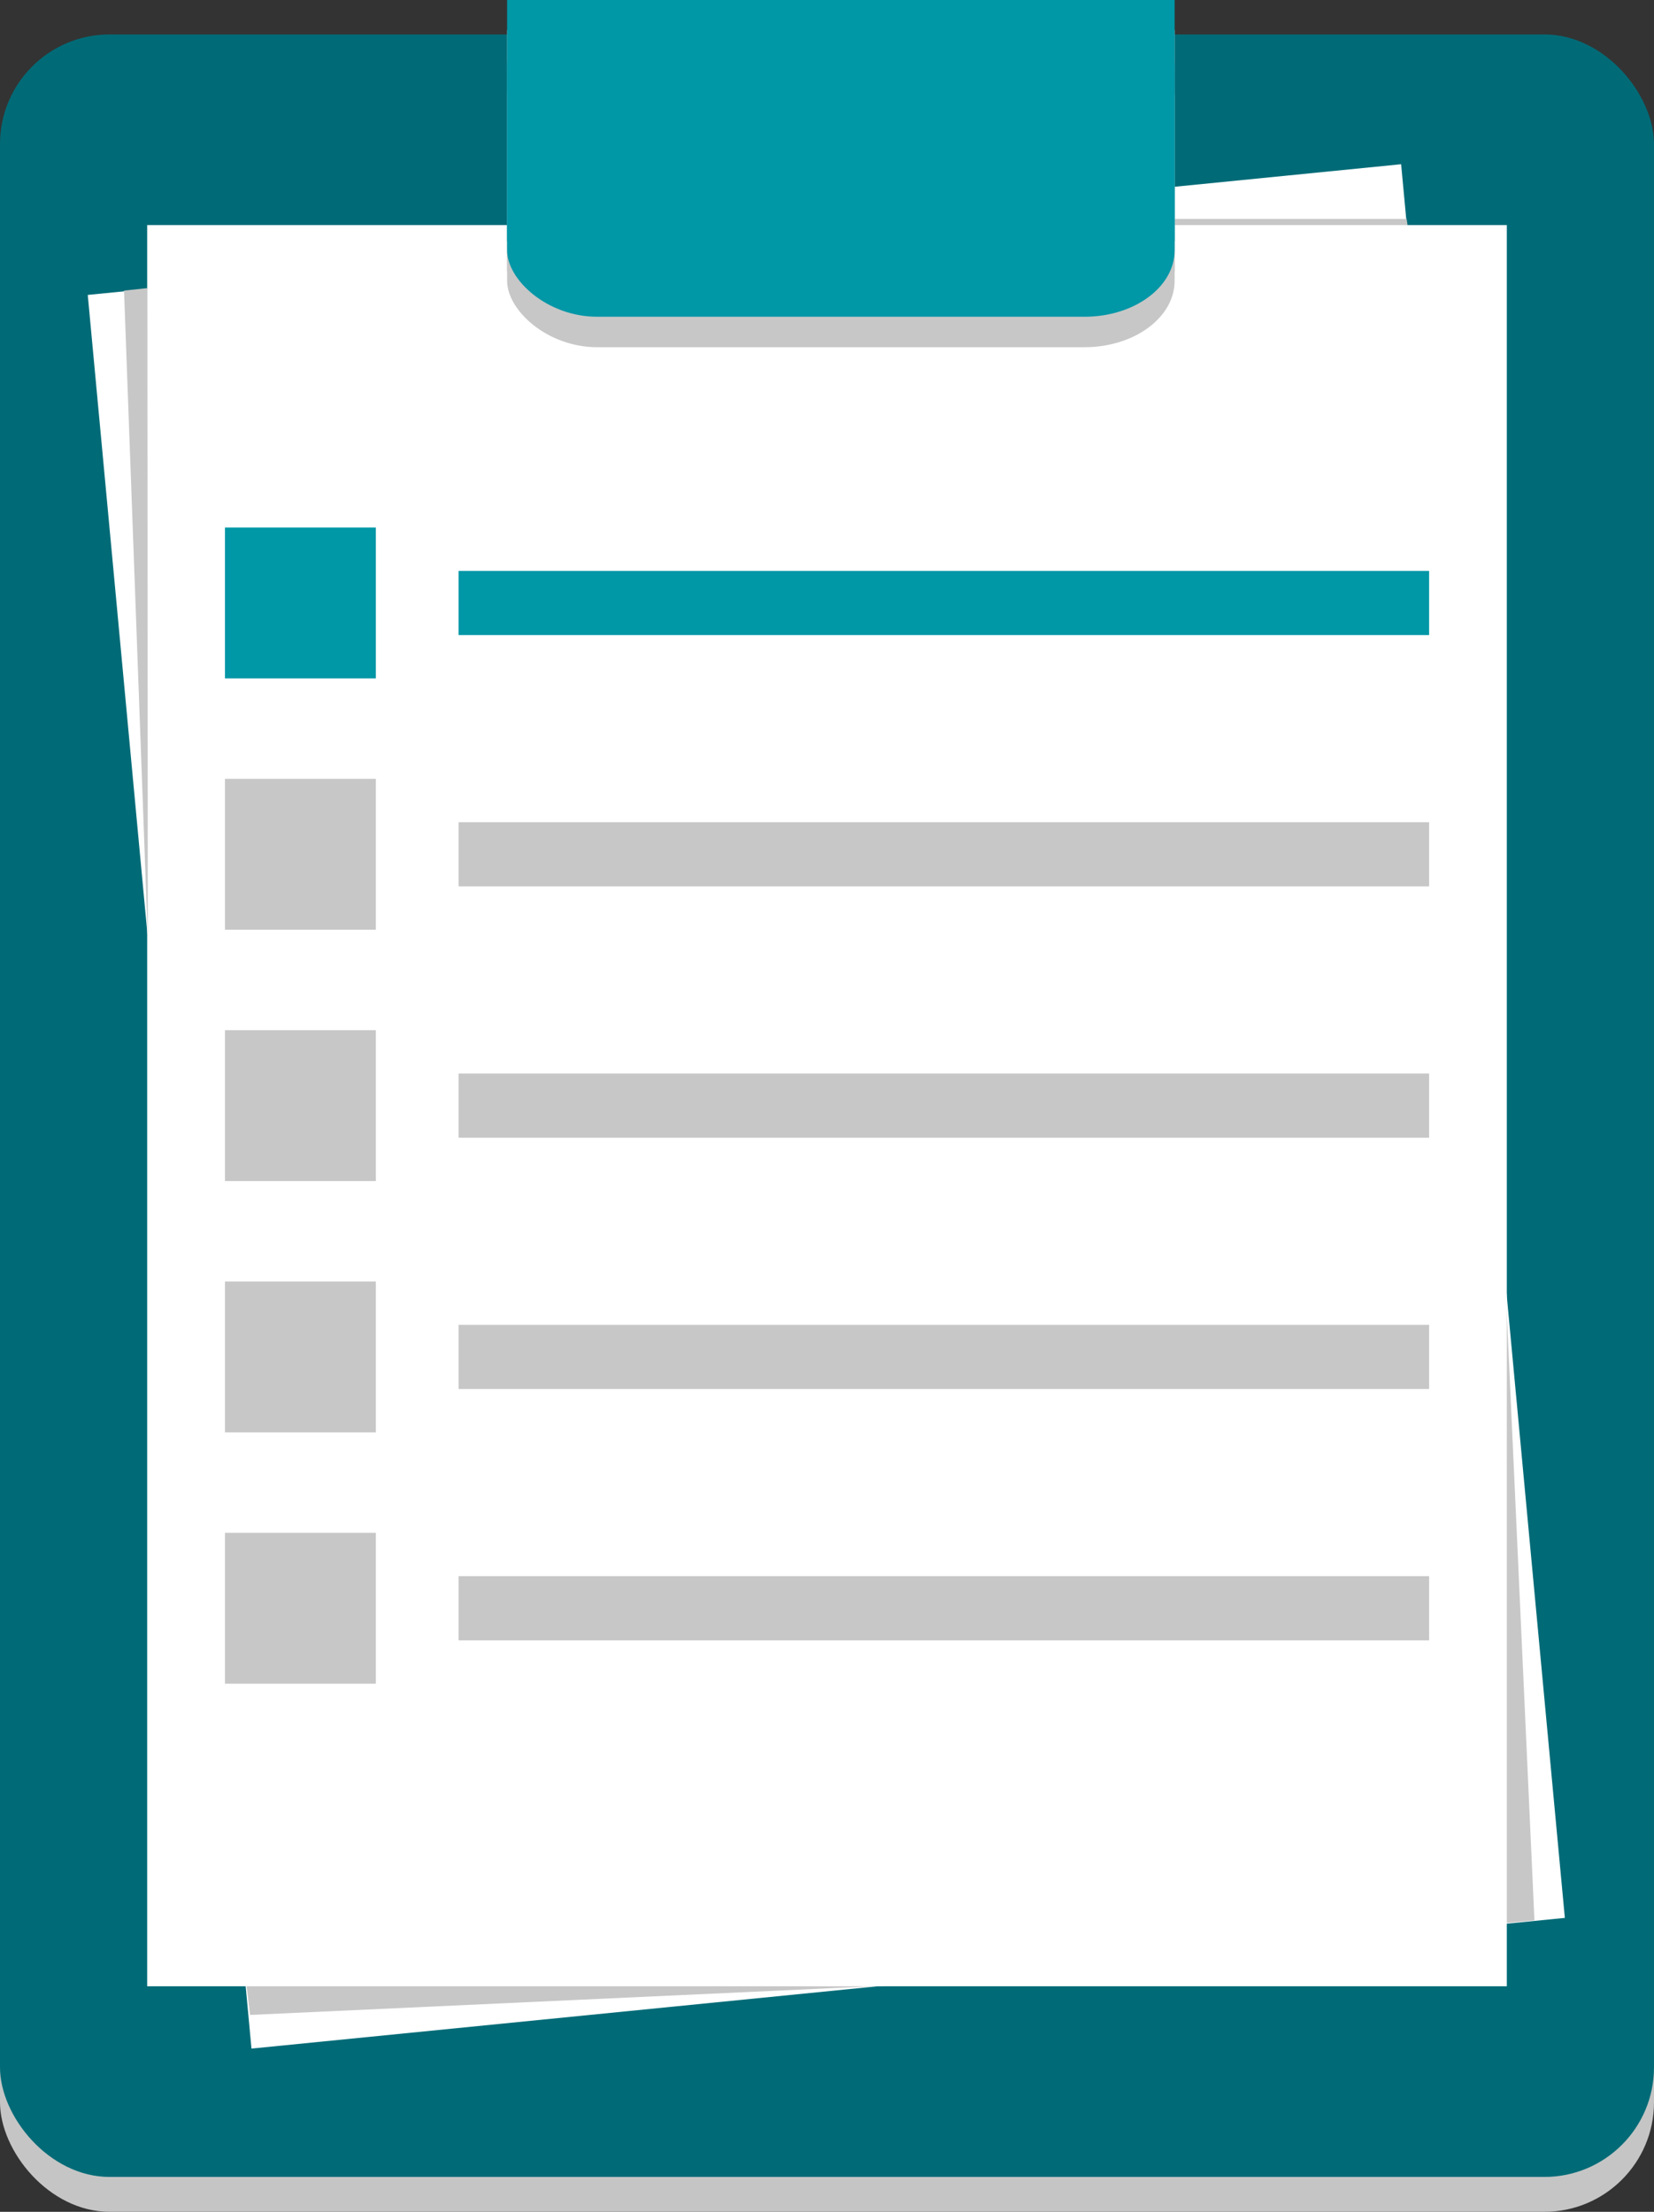 <?xml version="1.0" encoding="UTF-8" standalone="no"?>
<!-- Created with Inkscape (http://www.inkscape.org/) -->

<svg
   xmlns:dc="http://purl.org/dc/elements/1.1/"
   xmlns:cc="http://creativecommons.org/ns#"
   xmlns:rdf="http://www.w3.org/1999/02/22-rdf-syntax-ns#"
   xmlns:svg="http://www.w3.org/2000/svg"
   xmlns="http://www.w3.org/2000/svg"
   xmlns:sodipodi="http://sodipodi.sourceforge.net/DTD/sodipodi-0.dtd"
   xmlns:inkscape="http://www.inkscape.org/namespaces/inkscape"
   width="125.488mm"
   height="167.788mm"
   viewBox="0 0 125.488 167.788"
   version="1.1"
   id="svg8"
   inkscape:version="0.92.1 r15371"
   sodipodi:docname="logo.svg">
  <rect x="0" y="0" width="125.488" height="167.788" fill="#333333" stroke="none"/>
  <defs
     id="defs2" />
  <sodipodi:namedview
     id="base"
     pagecolor="#ffffff"
     bordercolor="#666666"
     borderopacity="1.0"
     inkscape:pageopacity="0.0"
     inkscape:pageshadow="2"
     inkscape:zoom="0.35355339"
     inkscape:cx="-44.664005"
     inkscape:cy="218.78476"
     inkscape:document-units="mm"
     inkscape:current-layer="g4552"
     showgrid="false"
     inkscape:window-width="1366"
     inkscape:window-height="745"
     inkscape:window-x="-8"
     inkscape:window-y="-8"
     inkscape:window-maximized="1"
     showguides="true"
     showborder="true"
     fit-margin-top="0"
     fit-margin-left="0"
     fit-margin-right="0"
     fit-margin-bottom="0" />
  <g
     inkscape:label="Camada 1"
     inkscape:groupmode="layer"
     id="layer1"
     style="display:inline"
     transform="translate(-42.256,-64.606)">
    <g
       id="g4552"
       transform="translate(0,-1.323)"
       style="display:inline">
      <g
         id="g4553">
        <rect
           id="rect3680-8"
           width="125.488"
           height="162.53"
           x="42.256"
           y="71.187"
           style="opacity:0.99;fill:#c7c7c7;fill-opacity:1;stroke-width:0.265"
           ry="8.315" />
        <rect
           id="rect3680"
           width="125.488"
           height="162.53"
           x="42.256"
           y="68.542"
           style="fill:#006b77;fill-opacity:1;stroke-width:0.265"
           ry="8.315" />
        <rect
           id="rect3680-7-8"
           width="100.145"
           height="133.567"
           x="40.497"
           y="92.682"
           style="fill:#ffffff;fill-opacity:1;stroke:#c7c7c7;stroke-width:0;stroke-miterlimit:4;stroke-dasharray:none;stroke-opacity:0.826"
           ry="2.985646e-007"
           transform="matrix(0.995,-0.099,0.093,0.996,0,0)" />
        <path
           style="fill:#c7c7c7;fill-opacity:1;stroke:#000000;stroke-width:0;stroke-linecap:butt;stroke-linejoin:miter;stroke-miterlimit:4;stroke-dasharray:none;stroke-opacity:1"
           d="m 61.227,218.782 55.873,-2.572 -56.193,-0.1 z"
           id="path5036"
           inkscape:connector-curvature="0"
           sodipodi:nodetypes="cccc" />
        <path
           style="fill:#c7c7c7;fill-opacity:1;stroke:#000000;stroke-width:0;stroke-linecap:butt;stroke-linejoin:miter;stroke-miterlimit:4;stroke-dasharray:none;stroke-opacity:1"
           d="m 158.673,211.608 -2.669,0.257 0.024,-58.35 z"
           id="path5046"
           inkscape:connector-curvature="0" />
        <path
           style="fill:#c7c7c7;fill-opacity:1;stroke:#000000;stroke-width:0;stroke-linecap:butt;stroke-linejoin:miter;stroke-miterlimit:4;stroke-dasharray:none;stroke-opacity:1"
           d="m 131.383,83.532 v -0.994 h 17.594 l 0.15,0.999 z"
           id="path5124"
           inkscape:connector-curvature="0" />
        <rect
           id="rect3680-7"
           width="103.154"
           height="133.603"
           x="53.423"
           y="83.005"
           style="fill:#ffffff;fill-opacity:1;stroke-width:0.217"
           ry="2.9864461e-007" />
        <g
           id="g4645"
           transform="translate(6.348,15.454)">
          <g
             transform="matrix(0.791,0,0,0.791,193.082,-16.086)"
             style="fill:#0097a7;fill-opacity:1"
             id="g4529">
            <rect
               style="fill:#0097a7;fill-opacity:1;stroke-width:0.157"
               id="rect4510"
               width="14.47"
               height="14.47"
               x="-177.124"
               y="134.741"
               ry="1.5250447e-007" />
            <rect
               style="fill:#0097a7;fill-opacity:1;stroke-width:0.259"
               id="rect4510-1"
               width="93.089"
               height="6.155"
               x="-154.716"
               y="138.899"
               ry="6.486615e-008" />
          </g>
          <g
             transform="matrix(0.791,0,0,0.791,193.082,2.979)"
             style="fill:#c7c7c7;fill-opacity:1"
             id="g4529-5">
            <rect
               style="fill:#c7c7c7;fill-opacity:1;stroke-width:0.157"
               id="rect4510-7"
               width="14.47"
               height="14.47"
               x="-177.124"
               y="134.741"
               ry="1.5250447e-007" />
            <rect
               style="fill:#c7c7c7;fill-opacity:1;stroke-width:0.259"
               id="rect4510-1-0"
               width="93.089"
               height="6.155"
               x="-154.716"
               y="138.899"
               ry="6.486615e-008" />
          </g>
          <g
             transform="matrix(0.791,0,0,0.791,193.082,22.044)"
             style="fill:#c7c7c7;fill-opacity:1"
             id="g4529-5-5">
            <rect
               style="fill:#c7c7c7;fill-opacity:1;stroke-width:0.157"
               id="rect4510-7-2"
               width="14.47"
               height="14.47"
               x="-177.124"
               y="134.741"
               ry="1.5250447e-007" />
            <rect
               style="fill:#c7c7c7;fill-opacity:1;stroke-width:0.259"
               id="rect4510-1-0-1"
               width="93.089"
               height="6.155"
               x="-154.716"
               y="138.899"
               ry="6.486615e-008" />
          </g>
          <g
             transform="matrix(0.791,0,0,0.791,193.082,60.175)"
             style="fill:#c7c7c7;fill-opacity:1"
             id="g4529-5-7">
            <rect
               style="fill:#c7c7c7;fill-opacity:1;stroke-width:0.157"
               id="rect4510-7-7"
               width="14.47"
               height="14.47"
               x="-177.124"
               y="134.741"
               ry="1.5250447e-007" />
            <rect
               style="fill:#c7c7c7;fill-opacity:1;stroke-width:0.259"
               id="rect4510-1-0-9"
               width="93.089"
               height="6.155"
               x="-154.716"
               y="138.899"
               ry="6.486615e-008" />
          </g>
          <g
             transform="matrix(0.791,0,0,0.791,193.082,41.109)"
             style="fill:#c7c7c7;fill-opacity:1"
             id="g4529-5-7-2">
            <rect
               style="fill:#c7c7c7;fill-opacity:1;stroke-width:0.157"
               id="rect4510-7-7-7"
               width="14.47"
               height="14.47"
               x="-177.124"
               y="134.741"
               ry="1.5250447e-007" />
            <rect
               style="fill:#c7c7c7;fill-opacity:1;stroke-width:0.259"
               id="rect4510-1-0-9-7"
               width="93.089"
               height="6.155"
               x="-154.716"
               y="138.899"
               ry="6.486615e-008" />
          </g>
        </g>
        <g
           id="g4653-9"
           transform="matrix(-0.411,0,0,-0.303,45.777,107.359)"
           style="fill:#c7c7c7;fill-opacity:1">
          <rect
             ry="16.631"
             y="49.804"
             x="-208.265"
             height="79.375"
             width="123.22"
             id="rect4647-5"
             style="fill:#c7c7c7;fill-opacity:1;stroke-width:0.265" />
          <rect
             ry="0"
             y="68.703"
             x="-208.265"
             height="60.476"
             width="123.22"
             id="rect4649-0"
             style="fill:#c7c7c7;fill-opacity:1;stroke-width:0.116" />
        </g>
        <g
           id="g4653"
           transform="matrix(-0.411,0,0,-0.303,45.777,105.048)"
           style="fill:#0097a7;fill-opacity:1">
          <rect
             ry="16.631"
             y="49.804"
             x="-208.265"
             height="79.375"
             width="123.22"
             id="rect4647"
             style="fill:#0097a7;fill-opacity:1;stroke-width:0.265" />
          <rect
             ry="0"
             y="68.703"
             x="-208.265"
             height="60.476"
             width="123.22"
             id="rect4649"
             style="fill:#0097a7;fill-opacity:1;stroke-width:0.116" />
        </g>
        <path
           style="fill:#c7c7c7;fill-opacity:1;stroke:#000000;stroke-width:0;stroke-linecap:butt;stroke-linejoin:miter;stroke-miterlimit:4;stroke-dasharray:none;stroke-opacity:1"
           d="m 53.437,87.785 -1.771,0.189 1.804,49.156 z"
           id="path5040"
           inkscape:connector-curvature="0" />
        <path
           style="display:inline;opacity:0.99;fill:none;stroke:#000000;stroke-width:0.265px;stroke-linecap:butt;stroke-linejoin:miter;stroke-opacity:1"
           d="M 156.57,211.724 Z"
           id="path5044"
           inkscape:connector-curvature="0" />
      </g>
    </g>
  </g>
</svg>
